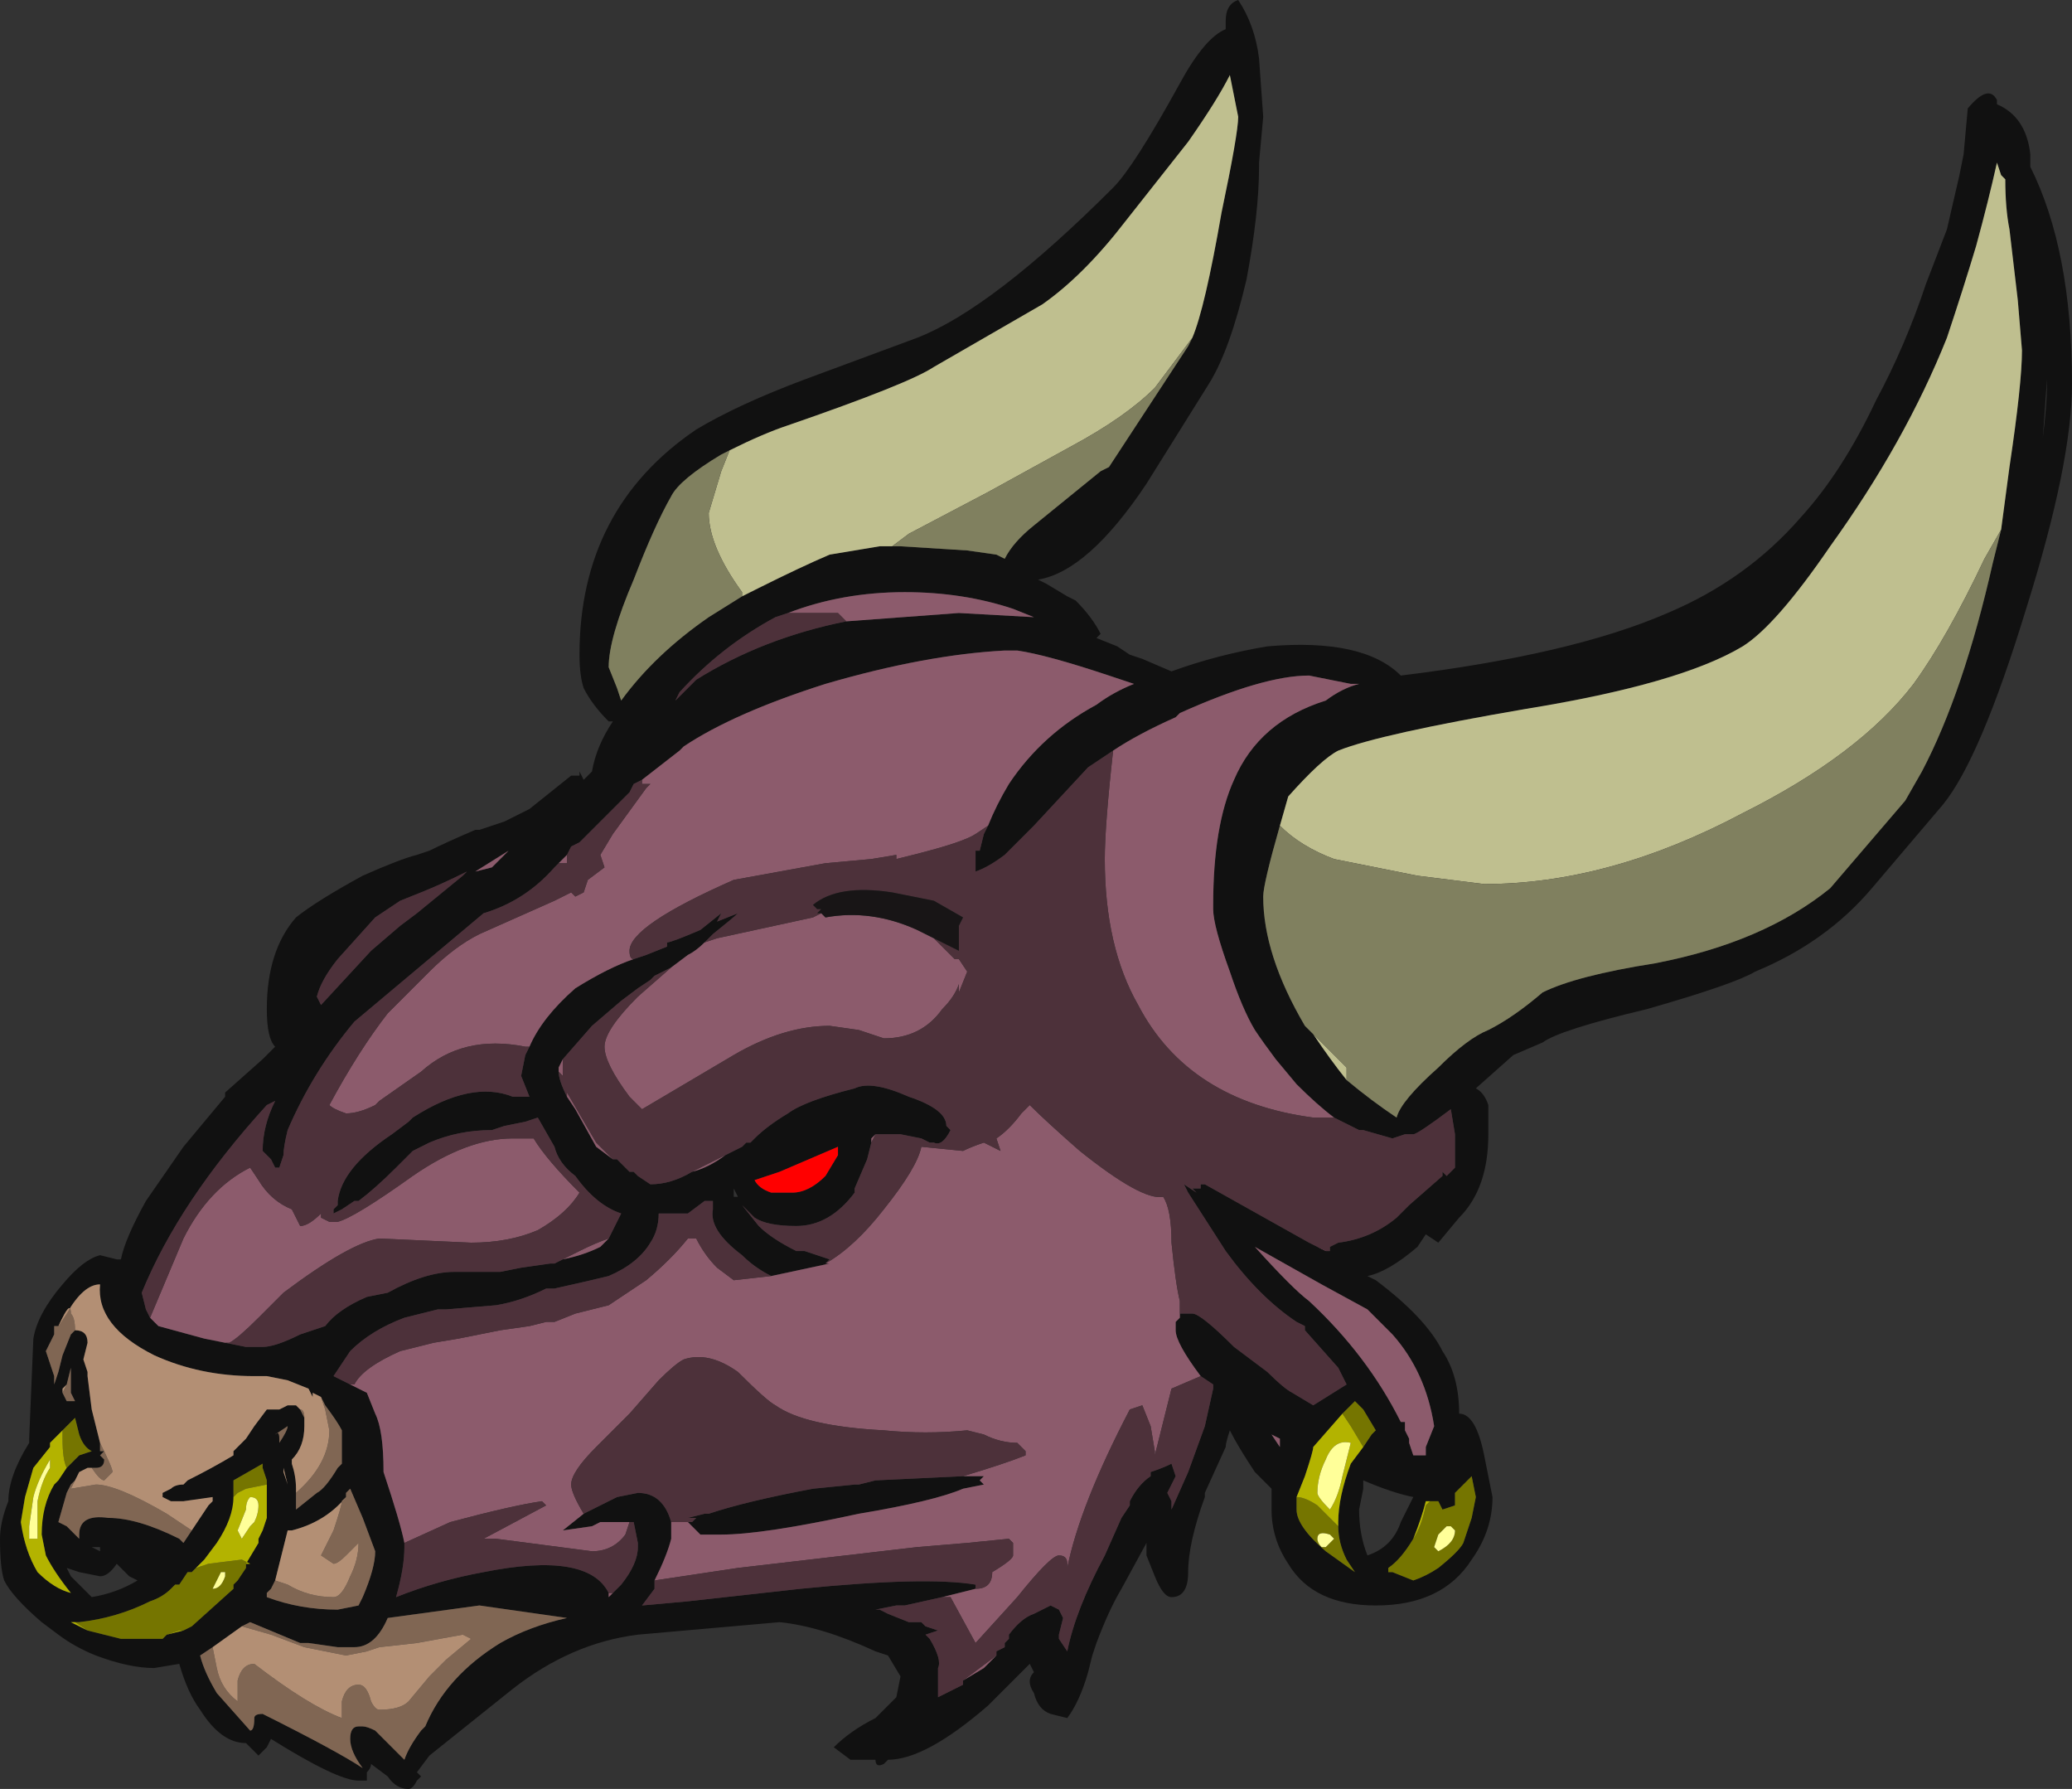 <?xml version="1.0" encoding="UTF-8" standalone="no"?>
<svg xmlns:ffdec="https://www.free-decompiler.com/flash" xmlns:xlink="http://www.w3.org/1999/xlink" ffdec:objectType="frame" height="150.15px" width="173.95px" xmlns="http://www.w3.org/2000/svg">
  <rect width="100%" height="100%" fill="#333333" stroke="none"/>
  <g transform="matrix(1.0, 0.0, 0.0, 1.0, 66.5, 135.45)">
    <use ffdec:characterId="533" height="21.45" transform="matrix(7.0, 0.0, 0.0, 7.0, -66.5, -135.45)" width="24.85" xlink:href="#shape0"/>
  </g>
  <defs>
    <g id="shape0" transform="matrix(1.0, 0.0, 0.0, 1.0, 9.5, 19.35)">
      <path d="M14.45 -18.15 L14.45 -18.1 Q14.8 -17.95 14.85 -17.5 L14.85 -17.35 Q15.35 -16.35 15.35 -14.75 15.35 -13.8 14.8 -12.05 14.25 -10.25 13.8 -9.7 L12.95 -8.7 Q12.4 -8.05 11.55 -7.7 11.3 -7.55 10.25 -7.25 9.2 -7.0 9.0 -6.85 L8.65 -6.7 8.2 -6.3 Q8.3 -6.25 8.35 -6.1 L8.35 -5.75 Q8.35 -5.1 8.0 -4.75 L7.75 -4.45 7.6 -4.55 7.5 -4.4 Q7.15 -4.1 6.9 -4.05 L7.0 -4.0 Q7.6 -3.55 7.8 -3.15 8.0 -2.85 8.0 -2.4 8.2 -2.4 8.3 -1.9 L8.4 -1.4 Q8.4 -1.0 8.15 -0.65 7.8 -0.1 7.0 -0.1 6.25 -0.1 5.95 -0.6 5.75 -0.9 5.75 -1.25 L5.75 -1.5 5.55 -1.7 Q5.35 -2.0 5.25 -2.2 5.2 -2.05 5.2 -2.0 L4.95 -1.45 4.95 -1.4 Q4.75 -0.85 4.75 -0.5 4.75 -0.2 4.55 -0.2 4.45 -0.2 4.35 -0.45 L4.25 -0.7 4.25 -0.85 3.95 -0.3 Q3.8 -0.05 3.65 0.35 L3.6 0.5 3.55 0.7 Q3.45 1.05 3.3 1.25 L3.1 1.2 Q2.95 1.15 2.9 0.95 2.8 0.8 2.9 0.7 L2.85 0.6 2.35 1.1 Q1.6 1.75 1.15 1.75 L1.1 1.8 Q1.0 1.85 1.0 1.75 L0.7 1.75 0.5 1.6 Q0.7 1.4 1.0 1.25 1.1 1.15 1.25 1.0 L1.3 0.75 1.15 0.5 1.0 0.45 Q0.35 0.15 -0.15 0.1 L-1.85 0.25 Q-2.65 0.35 -3.35 0.9 L-4.35 1.7 -4.5 1.9 -4.45 1.95 -4.5 2.0 Q-4.55 2.1 -4.6 2.1 -4.75 2.1 -4.85 1.95 L-5.05 1.8 Q-5.05 1.85 -5.1 1.9 L-5.1 2.0 -5.2 2.0 Q-5.45 2.0 -6.25 1.5 L-6.3 1.6 -6.4 1.7 -6.55 1.55 Q-6.85 1.55 -7.1 1.15 -7.25 0.95 -7.35 0.6 L-7.65 0.65 Q-7.95 0.65 -8.35 0.5 -8.6 0.4 -8.8 0.25 L-9.0 0.1 Q-9.35 -0.2 -9.45 -0.4 -9.5 -0.55 -9.5 -0.9 -9.5 -1.1 -9.4 -1.35 -9.4 -1.65 -9.15 -2.05 L-9.15 -2.1 -9.1 -3.3 Q-9.05 -3.6 -8.75 -3.95 -8.5 -4.25 -8.3 -4.3 L-8.1 -4.25 -8.05 -4.25 Q-8.0 -4.5 -7.75 -4.95 L-7.3 -5.6 -6.8 -6.2 -6.8 -6.25 -6.35 -6.65 -6.2 -6.8 Q-6.3 -6.9 -6.3 -7.25 -6.3 -7.95 -5.95 -8.35 -5.7 -8.55 -5.15 -8.85 -4.7 -9.05 -4.5 -9.1 L-4.35 -9.15 Q-4.15 -9.25 -3.8 -9.4 L-3.75 -9.4 -3.45 -9.5 -3.15 -9.65 -2.65 -10.05 -2.55 -10.05 -2.55 -10.1 -2.5 -10.0 -2.4 -10.1 Q-2.35 -10.4 -2.15 -10.7 L-2.2 -10.7 Q-2.4 -10.9 -2.5 -11.1 -2.55 -11.25 -2.55 -11.5 -2.55 -13.25 -1.15 -14.2 -0.65 -14.5 0.15 -14.8 L1.5 -15.3 Q2.4 -15.65 3.85 -17.1 4.1 -17.35 4.65 -18.35 4.95 -18.9 5.2 -19.0 L5.2 -19.1 Q5.2 -19.3 5.35 -19.35 5.55 -19.05 5.6 -18.65 L5.65 -17.95 5.6 -17.4 5.6 -17.35 Q5.6 -16.8 5.45 -16.0 5.25 -15.15 5.0 -14.75 L4.25 -13.55 Q3.55 -12.5 2.95 -12.4 L3.05 -12.35 3.3 -12.2 3.4 -12.15 Q3.6 -11.95 3.7 -11.75 L3.65 -11.7 3.9 -11.6 4.05 -11.5 4.2 -11.45 4.55 -11.3 Q5.1 -11.5 5.7 -11.6 6.85 -11.7 7.3 -11.25 9.35 -11.5 10.5 -12.0 11.45 -12.4 12.1 -13.15 12.6 -13.7 13.0 -14.55 13.35 -15.2 13.6 -15.95 L13.85 -16.6 14.0 -17.25 14.05 -17.5 14.1 -18.05 Q14.35 -18.35 14.45 -18.15 M14.5 -13.0 L14.6 -13.75 Q14.75 -14.75 14.75 -15.15 L14.7 -15.75 14.6 -16.6 Q14.55 -16.85 14.55 -17.2 L14.5 -17.25 14.45 -17.4 Q14.35 -16.95 14.2 -16.4 14.05 -15.9 13.85 -15.3 13.35 -14.05 12.45 -12.8 11.8 -11.85 11.4 -11.6 10.65 -11.15 8.8 -10.85 7.05 -10.55 6.55 -10.35 6.35 -10.25 5.95 -9.8 L5.85 -9.45 Q5.65 -8.75 5.65 -8.6 5.65 -7.9 6.15 -7.05 L6.25 -6.95 Q6.45 -6.65 6.65 -6.4 6.95 -6.15 7.25 -5.95 7.3 -6.15 7.75 -6.55 8.1 -6.9 8.35 -7.0 8.65 -7.15 9.0 -7.45 9.4 -7.65 10.35 -7.8 11.65 -8.05 12.45 -8.7 L13.35 -9.75 13.55 -10.1 Q14.05 -11.05 14.4 -12.6 L14.5 -13.0 M15.05 -14.8 L15.0 -14.1 Q15.05 -14.5 15.05 -14.75 L15.05 -14.8 M4.75 -15.2 L4.8 -15.3 Q4.95 -15.65 5.15 -16.8 5.35 -17.75 5.35 -17.95 L5.25 -18.45 Q5.1 -18.15 4.75 -17.65 L4.0 -16.7 Q3.5 -16.05 3.0 -15.7 L1.7 -14.95 Q1.4 -14.75 -0.05 -14.25 -0.35 -14.15 -0.75 -13.95 L-0.85 -13.9 Q-1.35 -13.6 -1.45 -13.4 -1.65 -13.05 -1.9 -12.4 -2.2 -11.7 -2.2 -11.35 L-2.1 -11.1 -2.05 -10.95 Q-1.65 -11.5 -1.0 -11.95 L-0.6 -12.2 -0.4 -12.3 Q0.1 -12.55 0.45 -12.7 L1.05 -12.8 1.3 -12.8 2.1 -12.75 2.45 -12.7 2.55 -12.65 Q2.65 -12.85 2.9 -13.05 L3.7 -13.7 3.8 -13.75 4.75 -15.2 M6.5 -5.95 Q6.3 -6.1 6.05 -6.35 L5.8 -6.65 Q5.65 -6.85 5.55 -7.0 5.4 -7.25 5.25 -7.7 5.05 -8.25 5.05 -8.45 L5.05 -8.5 Q5.05 -9.45 5.3 -10.0 5.6 -10.7 6.4 -10.95 6.6 -11.1 6.8 -11.15 L6.7 -11.15 6.2 -11.25 Q5.65 -11.25 4.65 -10.8 L4.6 -10.75 Q4.15 -10.55 3.85 -10.35 L3.55 -10.15 2.9 -9.45 2.55 -9.1 Q2.35 -8.95 2.2 -8.9 L2.2 -9.15 2.25 -9.15 2.3 -9.35 2.35 -9.45 Q2.45 -9.7 2.6 -9.95 3.0 -10.55 3.65 -10.9 3.85 -11.05 4.1 -11.15 L3.8 -11.25 Q3.05 -11.5 2.7 -11.55 L2.55 -11.55 Q1.6 -11.5 0.4 -11.15 -0.7 -10.8 -1.3 -10.4 L-1.35 -10.35 -1.8 -10.0 -1.9 -9.95 -1.95 -9.85 -2.55 -9.25 -2.65 -9.2 -2.7 -9.1 -2.8 -9.0 -2.85 -8.95 Q-3.2 -8.55 -3.7 -8.4 L-5.25 -7.1 Q-5.75 -6.5 -6.05 -5.8 -6.1 -5.6 -6.1 -5.5 L-6.15 -5.35 -6.2 -5.35 -6.25 -5.45 -6.35 -5.55 Q-6.35 -5.85 -6.2 -6.15 L-6.3 -6.1 Q-7.35 -4.95 -7.8 -3.85 L-7.75 -3.65 -7.7 -3.55 -7.6 -3.45 -7.05 -3.3 -6.8 -3.25 -6.55 -3.2 -6.35 -3.2 Q-6.2 -3.2 -5.9 -3.35 L-5.6 -3.45 Q-5.45 -3.65 -5.1 -3.8 L-4.85 -3.85 Q-4.4 -4.1 -4.05 -4.1 L-3.5 -4.1 -3.25 -4.15 -2.9 -4.2 -2.85 -4.2 -2.75 -4.25 Q-2.5 -4.3 -2.3 -4.4 L-2.2 -4.5 -2.05 -4.8 Q-2.35 -4.9 -2.6 -5.25 -2.8 -5.4 -2.85 -5.6 L-3.05 -5.95 -3.2 -5.9 -3.45 -5.85 -3.6 -5.8 Q-4.0 -5.8 -4.35 -5.65 L-4.55 -5.55 -4.75 -5.35 Q-5.0 -5.1 -5.2 -4.95 L-5.25 -4.95 -5.4 -4.85 -5.5 -4.8 -5.5 -4.85 -5.45 -4.9 -5.45 -4.95 Q-5.4 -5.35 -4.8 -5.75 L-4.6 -5.9 -4.55 -5.95 Q-3.85 -6.4 -3.35 -6.2 L-3.15 -6.2 -3.25 -6.45 -3.2 -6.7 -3.15 -6.8 Q-3.0 -7.15 -2.6 -7.5 -2.2 -7.75 -1.9 -7.85 L-1.75 -7.9 -1.5 -8.0 -1.5 -8.05 Q-1.45 -8.05 -1.1 -8.2 L-0.85 -8.4 -0.9 -8.3 -0.65 -8.4 Q-0.7 -8.35 -0.95 -8.15 L-1.05 -8.05 Q-1.15 -7.95 -1.25 -7.9 L-1.45 -7.75 -1.65 -7.65 -1.7 -7.6 -1.85 -7.5 -2.05 -7.35 -2.4 -7.05 -2.75 -6.65 -2.8 -6.55 -2.8 -6.5 Q-2.8 -6.4 -2.7 -6.2 L-2.6 -6.05 -2.35 -5.6 -2.15 -5.45 -2.1 -5.45 -1.95 -5.3 -1.9 -5.3 -1.85 -5.25 -1.7 -5.15 Q-1.45 -5.15 -1.2 -5.3 -1.0 -5.35 -0.8 -5.5 L-0.6 -5.6 -0.55 -5.65 -0.5 -5.65 -0.45 -5.7 Q-0.3 -5.85 -0.05 -6.0 0.15 -6.15 0.75 -6.3 0.95 -6.4 1.4 -6.2 1.85 -6.05 1.85 -5.85 L1.9 -5.8 Q1.8 -5.6 1.7 -5.65 L1.65 -5.65 1.55 -5.7 1.3 -5.75 1.0 -5.75 0.95 -5.7 0.95 -5.65 0.9 -5.45 0.75 -5.1 0.75 -5.05 Q0.45 -4.65 0.05 -4.65 -0.3 -4.65 -0.45 -4.75 L-0.6 -4.9 -0.4 -4.65 Q-0.25 -4.5 0.05 -4.35 L0.15 -4.35 0.45 -4.25 0.4 -4.2 0.45 -4.2 -0.25 -4.05 Q-0.45 -4.15 -0.6 -4.3 -1.0 -4.6 -0.95 -4.85 L-0.95 -4.95 -1.05 -4.95 -1.25 -4.8 -1.6 -4.8 Q-1.6 -4.6 -1.7 -4.45 -1.85 -4.2 -2.2 -4.05 -2.4 -4.0 -2.85 -3.9 L-2.95 -3.9 Q-3.25 -3.75 -3.55 -3.7 L-4.15 -3.65 -4.25 -3.65 -4.65 -3.55 Q-5.05 -3.4 -5.3 -3.15 L-5.5 -2.85 -5.3 -2.75 -5.1 -2.65 -5.0 -2.4 Q-4.9 -2.2 -4.9 -1.7 -4.7 -1.1 -4.65 -0.85 L-4.65 -0.8 Q-4.65 -0.55 -4.75 -0.2 -4.25 -0.4 -3.7 -0.5 -2.45 -0.75 -2.2 -0.25 L-2.2 -0.2 -2.15 -0.25 -2.05 -0.35 Q-1.85 -0.6 -1.85 -0.8 L-1.85 -0.85 -1.9 -1.1 -1.95 -1.1 -2.3 -1.1 -2.4 -1.05 -2.75 -1.0 -2.5 -1.2 -2.1 -1.4 -1.85 -1.45 Q-1.55 -1.45 -1.45 -1.1 L-1.45 -0.9 Q-1.5 -0.7 -1.65 -0.4 L-1.65 -0.3 -1.8 -0.1 -1.25 -0.15 0.1 -0.3 Q1.6 -0.45 2.2 -0.35 L2.2 -0.3 1.8 -0.2 1.35 -0.1 1.25 -0.1 1.0 -0.05 1.05 -0.05 1.15 0.0 1.4 0.1 1.55 0.1 1.6 0.15 1.75 0.2 1.6 0.25 1.65 0.3 Q1.8 0.55 1.75 0.65 L1.75 1.0 2.05 0.85 2.05 0.8 2.3 0.65 2.45 0.5 2.45 0.45 2.55 0.4 2.55 0.35 2.6 0.3 2.6 0.25 Q2.75 0.05 2.9 0.0 L3.1 -0.1 3.2 -0.05 3.25 0.05 3.2 0.25 3.2 0.3 3.3 0.45 Q3.4 -0.05 3.75 -0.7 L3.95 -1.15 4.05 -1.3 4.05 -1.35 Q4.15 -1.55 4.3 -1.65 L4.3 -1.7 Q4.45 -1.75 4.55 -1.8 L4.6 -1.65 4.5 -1.45 4.55 -1.35 4.55 -1.25 4.75 -1.7 4.95 -2.25 5.05 -2.7 5.05 -2.75 4.9 -2.85 Q4.6 -3.25 4.6 -3.4 L4.6 -3.5 4.65 -3.55 4.65 -3.6 4.8 -3.6 Q4.9 -3.6 5.3 -3.2 L5.7 -2.9 Q5.9 -2.7 6.0 -2.65 L6.25 -2.5 6.65 -2.75 6.55 -2.95 6.15 -3.4 6.15 -3.45 6.05 -3.5 Q5.6 -3.8 5.2 -4.35 L4.75 -5.05 4.7 -5.15 4.85 -5.05 4.8 -5.1 4.9 -5.1 4.9 -5.15 4.95 -5.15 6.2 -4.45 6.3 -4.4 6.45 -4.35 6.45 -4.4 6.55 -4.45 Q6.95 -4.5 7.25 -4.75 L7.4 -4.9 7.8 -5.25 7.8 -5.3 7.85 -5.25 7.95 -5.35 7.95 -5.75 7.9 -6.05 Q7.5 -5.75 7.45 -5.75 L7.35 -5.75 7.2 -5.7 6.85 -5.8 6.8 -5.8 6.5 -5.95 M0.65 -11.9 L2.0 -12.0 2.9 -11.95 2.65 -12.05 Q2.05 -12.25 1.35 -12.25 0.6 -12.25 -0.05 -12.0 L-0.2 -11.95 Q-0.85 -11.6 -1.35 -11.05 L-1.4 -10.95 -1.15 -11.2 Q-0.35 -11.7 0.65 -11.9 M0.55 -5.6 L-0.15 -5.3 -0.45 -5.2 Q-0.4 -5.1 -0.25 -5.05 L0.0 -5.05 Q0.2 -5.05 0.4 -5.25 L0.55 -5.5 0.55 -5.6 M2.05 -1.65 L2.3 -1.65 2.25 -1.6 2.3 -1.55 2.05 -1.5 Q1.7 -1.35 0.8 -1.2 -0.35 -0.95 -0.85 -0.95 L-1.1 -0.95 -1.25 -1.1 -1.2 -1.1 -1.15 -1.15 -1.25 -1.15 -1.05 -1.2 -1.0 -1.2 Q-0.55 -1.35 0.25 -1.5 L0.75 -1.55 0.8 -1.55 1.0 -1.6 2.05 -1.65 M6.35 -3.95 L5.55 -4.4 Q6.0 -3.9 6.2 -3.75 6.9 -3.1 7.3 -2.3 L7.35 -2.3 7.35 -2.2 7.4 -2.1 7.4 -2.05 7.45 -1.9 7.6 -1.9 7.6 -2.0 7.7 -2.25 Q7.6 -2.9 7.2 -3.35 L6.9 -3.65 6.35 -3.95 M5.85 -2.1 L5.75 -2.15 5.85 -2.0 5.85 -2.1 M6.8 -2.5 L6.75 -2.55 6.6 -2.4 6.25 -2.0 Q6.25 -1.95 6.15 -1.65 L6.05 -1.4 6.05 -1.25 Q6.05 -1.05 6.4 -0.75 L6.75 -0.5 6.65 -0.65 Q6.55 -0.85 6.55 -1.05 L6.55 -1.1 Q6.55 -1.4 6.7 -1.8 L6.85 -2.0 6.95 -2.15 7.0 -2.2 6.85 -2.45 6.8 -2.5 M6.85 -1.5 L6.8 -1.25 Q6.8 -0.95 6.9 -0.7 7.2 -0.8 7.3 -1.1 L7.45 -1.4 Q7.2 -1.45 6.85 -1.6 L6.85 -1.5 M7.15 -0.55 L7.15 -0.5 7.2 -0.5 7.45 -0.4 Q7.6 -0.45 7.75 -0.55 8.0 -0.75 8.05 -0.85 L8.15 -1.15 8.2 -1.4 8.15 -1.65 7.95 -1.45 7.95 -1.3 7.8 -1.25 7.75 -1.35 7.65 -1.35 7.6 -1.35 Q7.55 -1.15 7.45 -0.9 7.3 -0.65 7.15 -0.55 M-3.4 -9.15 L-3.8 -8.9 -3.6 -8.95 -3.4 -9.15 M-5.0 -8.35 L-5.45 -7.85 Q-5.65 -7.6 -5.7 -7.4 L-5.65 -7.3 -5.05 -7.95 -4.7 -8.25 -4.5 -8.4 -3.95 -8.85 -3.9 -8.9 Q-4.2 -8.75 -4.45 -8.65 L-4.7 -8.55 -5.0 -8.35 M-8.8 -3.45 L-8.85 -3.45 -8.85 -3.35 -8.95 -3.15 -8.85 -2.85 -8.85 -2.75 -8.8 -2.9 -8.75 -3.1 -8.65 -3.35 -8.6 -3.4 Q-8.45 -3.4 -8.45 -3.25 L-8.5 -3.05 -8.45 -2.9 -8.45 -2.85 -8.4 -2.45 -8.3 -2.05 -8.3 -1.95 -8.25 -1.95 -8.3 -1.9 -8.25 -1.85 Q-8.25 -1.75 -8.35 -1.75 L-8.4 -1.75 -8.45 -1.75 -8.55 -1.7 -8.6 -1.6 -8.65 -1.55 -8.7 -1.45 -8.8 -1.1 -8.7 -1.05 -8.55 -0.9 -8.55 -0.95 Q-8.55 -1.2 -8.2 -1.15 -7.85 -1.15 -7.35 -0.9 L-7.3 -0.85 -7.2 -1.0 -7.0 -1.3 -6.95 -1.35 -6.95 -1.4 -7.3 -1.35 -7.45 -1.35 -7.55 -1.4 -7.55 -1.45 -7.45 -1.5 Q-7.4 -1.55 -7.3 -1.55 L-7.25 -1.6 Q-6.95 -1.75 -6.7 -1.9 L-6.7 -1.95 -6.55 -2.1 -6.45 -2.25 -6.3 -2.45 -6.15 -2.45 -6.05 -2.5 -5.95 -2.5 -5.9 -2.45 -5.85 -2.35 -5.85 -2.3 -5.85 -2.25 Q-5.85 -2.0 -6.0 -1.85 L-6.0 -1.8 Q-5.95 -1.65 -5.95 -1.5 L-5.95 -1.45 -5.95 -1.25 -5.7 -1.45 Q-5.6 -1.5 -5.45 -1.75 L-5.4 -1.8 -5.4 -2.2 Q-5.45 -2.3 -5.6 -2.5 L-5.65 -2.6 -5.75 -2.65 -5.75 -2.6 -5.8 -2.7 -6.05 -2.8 -6.3 -2.85 -6.45 -2.85 Q-7.1 -2.85 -7.65 -3.1 -8.35 -3.45 -8.3 -3.95 -8.5 -3.95 -8.7 -3.6 L-8.8 -3.45 M-8.7 -2.75 L-8.75 -2.7 -8.75 -2.65 -8.7 -2.55 -8.6 -2.55 -8.65 -2.65 -8.65 -2.95 -8.7 -2.75 M-8.7 -1.75 L-8.55 -1.9 -8.4 -1.95 Q-8.5 -2.0 -8.55 -2.15 L-8.6 -2.35 -8.75 -2.2 -8.9 -2.05 -8.9 -2.0 -9.1 -1.75 -9.2 -1.4 -9.25 -1.1 Q-9.2 -0.75 -9.05 -0.5 -8.85 -0.3 -8.65 -0.25 -8.85 -0.5 -8.95 -0.7 L-9.0 -0.95 Q-9.0 -1.3 -8.85 -1.55 L-8.8 -1.6 -8.7 -1.75 M-6.05 -2.25 L-6.2 -2.15 Q-6.15 -2.2 -6.15 -2.1 L-6.15 -2.05 Q-6.05 -2.2 -6.05 -2.25 M-6.3 -1.6 L-6.35 -1.75 -6.35 -1.8 -6.7 -1.6 -6.7 -1.4 Q-6.7 -1.15 -6.9 -0.85 L-7.05 -0.65 -7.2 -0.5 -7.25 -0.5 -7.35 -0.35 -7.4 -0.35 -7.45 -0.3 Q-7.55 -0.2 -7.7 -0.15 -8.1 0.05 -8.55 0.1 L-8.65 0.1 -8.45 0.2 -8.05 0.3 -7.55 0.3 -7.5 0.25 -7.3 0.2 -7.2 0.15 -6.7 -0.3 -6.7 -0.35 -6.65 -0.4 -6.55 -0.55 -6.55 -0.6 -6.4 -0.85 -6.4 -0.9 -6.35 -1.0 -6.3 -1.15 Q-6.3 -1.35 -6.3 -1.55 L-6.3 -1.6 M-8.3 -0.75 L-8.3 -0.8 -8.4 -0.8 -8.3 -0.75 M-8.1 -0.6 Q-8.2 -0.45 -8.3 -0.45 L-8.55 -0.5 -8.7 -0.55 -8.65 -0.45 -8.4 -0.2 Q-8.1 -0.25 -7.85 -0.4 L-7.95 -0.45 -8.1 -0.6 M-6.05 -1.55 L-6.1 -1.75 -6.1 -1.7 -6.05 -1.55 M-5.35 -1.4 Q-5.6 -1.1 -6.0 -1.0 L-6.05 -1.0 -6.2 -0.4 -6.25 -0.3 -6.3 -0.25 -6.3 -0.2 Q-5.9 -0.05 -5.45 -0.05 L-5.2 -0.1 -5.15 -0.2 Q-5.0 -0.55 -5.0 -0.75 L-5.15 -1.15 -5.3 -1.5 -5.35 -1.45 -5.35 -1.4 M-6.95 -1.55 L-6.95 -1.55 M-0.7 -5.0 L-0.65 -5.0 -0.7 -5.1 -0.7 -5.0 M-6.95 0.4 L-7.1 0.5 Q-7.05 0.7 -6.9 0.95 L-6.5 1.4 Q-6.45 1.4 -6.45 1.25 -6.45 1.2 -6.35 1.2 -5.45 1.65 -5.15 1.85 -5.3 1.65 -5.3 1.5 -5.3 1.35 -5.2 1.35 L-5.15 1.35 Q-5.1 1.35 -5.0 1.4 -4.85 1.55 -4.65 1.75 -4.6 1.6 -4.45 1.4 L-4.4 1.35 Q-4.15 0.75 -3.5 0.35 -3.15 0.15 -2.7 0.05 L-3.75 -0.1 -4.85 0.05 Q-5.0 0.4 -5.25 0.4 L-5.45 0.4 -5.8 0.35 -5.9 0.35 -6.5 0.1 -6.6 0.15 -6.95 0.4" fill="#111111" fill-rule="evenodd" stroke="none"/>
      <path d="M5.85 -9.45 L5.95 -9.8 Q6.35 -10.25 6.55 -10.35 7.05 -10.55 8.8 -10.85 10.65 -11.15 11.4 -11.6 11.8 -11.85 12.45 -12.8 13.35 -14.05 13.85 -15.3 14.05 -15.9 14.2 -16.4 14.35 -16.95 14.45 -17.4 L14.5 -17.25 14.55 -17.2 Q14.55 -16.85 14.6 -16.6 L14.7 -15.75 14.75 -15.15 Q14.75 -14.75 14.6 -13.75 L14.5 -13.0 14.3 -12.65 Q13.85 -11.7 13.45 -11.15 12.8 -10.3 11.4 -9.6 9.8 -8.75 8.3 -8.75 L7.5 -8.85 6.5 -9.05 Q6.1 -9.2 5.85 -9.45 M6.65 -6.4 Q6.45 -6.65 6.25 -6.95 L6.65 -6.55 6.65 -6.4 M-0.75 -13.95 Q-0.35 -14.15 -0.05 -14.25 1.4 -14.75 1.7 -14.95 L3.0 -15.7 Q3.5 -16.05 4.0 -16.7 L4.75 -17.65 Q5.1 -18.15 5.25 -18.45 L5.35 -17.95 Q5.35 -17.75 5.15 -16.8 4.95 -15.65 4.8 -15.3 L4.75 -15.2 4.8 -15.3 4.35 -14.7 Q4.0 -14.35 3.35 -14.0 L2.35 -13.45 1.4 -12.95 1.2 -12.8 1.3 -12.8 1.05 -12.8 0.45 -12.7 Q0.1 -12.55 -0.4 -12.3 L-0.6 -12.2 -0.6 -12.25 Q-1.0 -12.8 -1.0 -13.2 L-0.85 -13.7 -0.75 -13.95" fill="#bfbf8f" fill-rule="evenodd" stroke="none"/>
      <path d="M5.85 -9.45 Q6.1 -9.2 6.5 -9.05 L7.5 -8.85 8.3 -8.75 Q9.8 -8.75 11.4 -9.6 12.8 -10.3 13.45 -11.15 13.85 -11.7 14.3 -12.65 L14.5 -13.0 14.4 -12.6 Q14.05 -11.05 13.55 -10.1 L13.35 -9.75 12.45 -8.7 Q11.65 -8.05 10.35 -7.8 9.4 -7.65 9.0 -7.45 8.65 -7.15 8.35 -7.0 8.1 -6.9 7.75 -6.55 7.3 -6.15 7.25 -5.95 6.95 -6.15 6.65 -6.4 L6.65 -6.55 6.25 -6.95 6.15 -7.05 Q5.65 -7.9 5.65 -8.6 5.65 -8.75 5.85 -9.45 M-0.75 -13.95 L-0.85 -13.7 -1.0 -13.2 Q-1.0 -12.8 -0.6 -12.25 L-0.6 -12.2 -1.0 -11.95 Q-1.65 -11.5 -2.05 -10.95 L-2.1 -11.1 -2.2 -11.35 Q-2.2 -11.7 -1.9 -12.4 -1.65 -13.05 -1.45 -13.4 -1.35 -13.6 -0.85 -13.9 L-0.75 -13.95 M1.3 -12.8 L1.2 -12.8 1.4 -12.95 2.35 -13.45 3.35 -14.0 Q4.0 -14.35 4.35 -14.7 L4.8 -15.3 4.75 -15.2 3.8 -13.75 3.7 -13.7 2.9 -13.05 Q2.65 -12.85 2.55 -12.65 L2.45 -12.7 2.1 -12.75 1.3 -12.8" fill="#80805f" fill-rule="evenodd" stroke="none"/>
      <path d="M3.85 -10.35 Q4.15 -10.55 4.6 -10.75 L4.65 -10.8 Q5.65 -11.25 6.2 -11.25 L6.7 -11.15 6.8 -11.15 Q6.6 -11.1 6.4 -10.95 5.6 -10.7 5.3 -10.0 5.05 -9.45 5.05 -8.5 L5.05 -8.45 Q5.05 -8.25 5.25 -7.7 5.4 -7.25 5.55 -7.0 5.65 -6.85 5.8 -6.65 L6.05 -6.35 Q6.3 -6.1 6.5 -5.95 L6.25 -5.95 Q4.75 -6.15 4.15 -7.3 3.75 -8.0 3.75 -9.05 3.75 -9.45 3.85 -10.35 M6.45 -4.35 L6.3 -4.4 6.4 -4.35 6.45 -4.35 M4.65 -3.6 L4.65 -3.55 4.6 -3.5 4.6 -3.4 Q4.6 -3.25 4.9 -2.85 L4.55 -2.7 4.35 -1.9 4.35 -1.95 4.3 -2.25 4.2 -2.5 4.05 -2.45 Q3.45 -1.3 3.3 -0.55 L3.3 -0.6 Q3.3 -0.7 3.2 -0.7 3.1 -0.7 2.7 -0.2 L2.2 0.35 1.9 -0.2 1.8 -0.2 2.2 -0.3 Q2.4 -0.3 2.4 -0.5 2.65 -0.65 2.65 -0.7 L2.65 -0.85 2.6 -0.9 2.1 -0.85 1.5 -0.8 -0.65 -0.55 -1.65 -0.4 Q-1.5 -0.7 -1.45 -0.9 -1.45 -1.0 -1.45 -1.1 L-1.25 -1.1 -1.1 -0.95 -0.85 -0.95 Q-0.35 -0.95 0.8 -1.2 1.7 -1.35 2.05 -1.5 L2.3 -1.55 2.25 -1.6 2.3 -1.65 2.05 -1.65 Q2.55 -1.8 2.8 -1.9 L2.8 -1.95 2.7 -2.05 Q2.5 -2.05 2.3 -2.15 L2.1 -2.2 Q1.6 -2.15 1.1 -2.2 0.15 -2.25 -0.2 -2.5 -0.3 -2.55 -0.65 -2.9 -1.0 -3.15 -1.3 -3.05 -1.4 -3.0 -1.6 -2.8 L-1.95 -2.4 -2.35 -2.0 Q-2.65 -1.7 -2.65 -1.55 -2.65 -1.45 -2.5 -1.2 L-2.75 -1.0 -2.4 -1.05 -2.3 -1.1 -1.95 -1.1 -2.0 -0.95 Q-2.15 -0.75 -2.4 -0.75 L-3.55 -0.9 -3.7 -0.9 -2.95 -1.3 -3.0 -1.35 Q-3.35 -1.3 -4.1 -1.1 L-4.65 -0.85 Q-4.7 -1.1 -4.9 -1.7 -4.9 -2.2 -5.0 -2.4 L-5.1 -2.65 -5.3 -2.75 -5.25 -2.75 Q-5.15 -2.95 -4.7 -3.15 L-4.3 -3.25 -4.0 -3.3 -3.5 -3.4 -3.15 -3.45 -2.95 -3.5 -2.85 -3.5 -2.6 -3.6 -2.2 -3.7 -1.75 -4.0 Q-1.45 -4.25 -1.25 -4.5 L-1.15 -4.5 Q-1.05 -4.3 -0.9 -4.15 L-0.7 -4.0 -0.25 -4.05 0.45 -4.2 0.4 -4.2 Q0.75 -4.4 1.1 -4.85 1.5 -5.35 1.55 -5.6 L2.05 -5.55 Q2.15 -5.6 2.3 -5.65 L2.5 -5.55 2.45 -5.7 Q2.6 -5.8 2.75 -6.0 L2.85 -6.1 Q3.05 -5.9 3.45 -5.55 4.2 -4.95 4.45 -5.0 4.55 -4.85 4.55 -4.45 4.6 -3.95 4.65 -3.75 L4.65 -3.6 M2.45 0.5 L2.3 0.65 2.05 0.8 2.45 0.5 M1.05 -0.05 L1.0 -0.05 1.05 -0.05 M-2.15 -0.25 L-2.2 -0.2 -2.2 -0.25 -2.15 -0.25 M0.95 -5.65 L0.95 -5.7 1.0 -5.75 0.95 -5.65 M-0.6 -5.6 L-0.8 -5.5 Q-1.0 -5.35 -1.2 -5.3 L-0.6 -5.6 M-2.15 -5.45 L-2.35 -5.6 -2.6 -6.05 -2.7 -6.2 -2.7 -6.25 -2.35 -5.65 -2.15 -5.45 M-2.8 -6.5 L-2.8 -6.55 -2.75 -6.65 -2.75 -6.45 -2.8 -6.5 M-1.45 -7.75 L-1.25 -7.9 Q-1.15 -7.95 -1.05 -8.05 L-0.9 -8.1 0.25 -8.35 0.35 -8.4 0.4 -8.35 Q0.95 -8.45 1.5 -8.2 L1.8 -8.05 1.7 -8.1 1.95 -7.85 2.0 -7.85 2.1 -7.7 2.0 -7.45 2.0 -7.55 Q1.95 -7.4 1.8 -7.25 1.55 -6.9 1.1 -6.9 L0.8 -7.0 0.45 -7.05 Q-0.1 -7.05 -0.7 -6.7 L-1.8 -6.05 -1.95 -6.2 Q-2.25 -6.6 -2.25 -6.8 -2.25 -7.0 -1.85 -7.4 L-1.45 -7.75 M-1.9 -7.85 Q-2.2 -7.75 -2.6 -7.5 -3.0 -7.15 -3.15 -6.8 L-3.2 -6.8 Q-3.95 -6.95 -4.45 -6.5 L-4.95 -6.15 -5.0 -6.1 Q-5.2 -6.0 -5.35 -6.0 -5.5 -6.05 -5.55 -6.1 -5.2 -6.75 -4.85 -7.2 L-4.35 -7.7 Q-4.05 -8.0 -3.75 -8.15 L-2.85 -8.55 Q-2.75 -8.6 -2.65 -8.65 L-2.6 -8.6 -2.5 -8.65 -2.45 -8.8 -2.25 -8.95 -2.3 -9.1 -2.15 -9.35 -1.75 -9.9 -1.7 -9.95 -1.8 -9.95 -1.8 -10.0 -1.35 -10.35 -1.3 -10.4 Q-0.7 -10.8 0.4 -11.15 1.6 -11.5 2.55 -11.55 L2.7 -11.55 Q3.05 -11.5 3.8 -11.25 L4.1 -11.15 Q3.85 -11.05 3.65 -10.9 3.0 -10.55 2.6 -9.95 2.45 -9.7 2.35 -9.45 L2.2 -9.35 Q2.05 -9.25 1.45 -9.1 L1.25 -9.05 1.25 -9.1 0.95 -9.05 0.4 -9.0 -0.7 -8.8 Q-1.95 -8.25 -1.95 -7.95 -1.95 -7.85 -1.9 -7.85 M-2.2 -4.5 L-2.3 -4.4 Q-2.5 -4.3 -2.75 -4.25 L-2.55 -4.35 Q-2.35 -4.45 -2.2 -4.5 M-6.8 -3.25 L-7.05 -3.3 -7.6 -3.45 -7.7 -3.55 -7.3 -4.5 Q-7.0 -5.1 -6.5 -5.35 L-6.4 -5.2 Q-6.25 -4.95 -6.0 -4.85 L-5.9 -4.65 Q-5.8 -4.65 -5.65 -4.8 L-5.65 -4.75 -5.55 -4.7 -5.45 -4.7 Q-5.25 -4.75 -4.55 -5.25 -3.9 -5.7 -3.35 -5.7 L-3.1 -5.7 Q-2.95 -5.45 -2.55 -5.05 -2.7 -4.8 -3.05 -4.6 -3.4 -4.45 -3.85 -4.45 L-4.95 -4.5 Q-5.3 -4.45 -6.1 -3.85 L-6.4 -3.55 Q-6.65 -3.3 -6.75 -3.25 L-6.8 -3.25 M-2.8 -9.0 L-2.7 -9.1 -2.7 -9.0 -2.8 -9.0 M0.65 -11.9 L0.55 -12.0 -0.05 -12.0 Q0.6 -12.25 1.35 -12.25 2.05 -12.25 2.65 -12.05 L2.9 -11.95 2.0 -12.0 0.65 -11.9 M5.85 -2.1 L5.85 -2.0 5.75 -2.15 5.85 -2.1 M6.35 -3.95 L6.9 -3.65 7.2 -3.35 Q7.6 -2.9 7.7 -2.25 L7.6 -2.0 7.6 -1.9 7.45 -1.9 7.4 -2.05 7.4 -2.1 7.35 -2.2 7.35 -2.3 7.3 -2.3 Q6.9 -3.1 6.2 -3.75 6.0 -3.9 5.55 -4.4 L6.35 -3.95 M-3.4 -9.15 L-3.6 -8.95 -3.8 -8.9 -3.4 -9.15" fill="#8c5b6c" fill-rule="evenodd" stroke="none"/>
      <path d="M3.85 -10.35 Q3.75 -9.45 3.75 -9.05 3.75 -8.0 4.15 -7.3 4.75 -6.15 6.25 -5.95 L6.5 -5.95 6.8 -5.8 6.85 -5.8 7.2 -5.7 7.35 -5.75 7.45 -5.75 Q7.5 -5.75 7.9 -6.05 L7.95 -5.75 7.95 -5.35 7.85 -5.25 7.8 -5.3 7.8 -5.25 7.4 -4.9 7.25 -4.75 Q6.95 -4.5 6.55 -4.45 L6.45 -4.4 6.45 -4.35 6.4 -4.35 6.3 -4.4 6.2 -4.45 4.95 -5.15 4.9 -5.15 4.9 -5.1 4.8 -5.1 4.85 -5.05 4.7 -5.15 4.75 -5.05 5.2 -4.35 Q5.6 -3.8 6.05 -3.5 L6.15 -3.45 6.15 -3.4 6.55 -2.95 6.65 -2.75 6.25 -2.5 6.0 -2.65 Q5.9 -2.7 5.7 -2.9 L5.3 -3.2 Q4.9 -3.6 4.8 -3.6 L4.65 -3.6 4.65 -3.75 Q4.6 -3.95 4.55 -4.45 4.55 -4.85 4.45 -5.0 4.2 -4.95 3.45 -5.55 3.05 -5.9 2.85 -6.1 L2.75 -6.0 Q2.6 -5.8 2.45 -5.7 L2.5 -5.55 2.3 -5.65 Q2.15 -5.6 2.05 -5.55 L1.55 -5.6 Q1.5 -5.35 1.1 -4.85 0.75 -4.4 0.4 -4.2 L0.45 -4.25 0.15 -4.35 0.05 -4.35 Q-0.25 -4.5 -0.4 -4.65 L-0.6 -4.9 -0.45 -4.75 Q-0.3 -4.65 0.05 -4.65 0.45 -4.65 0.75 -5.05 L0.75 -5.1 0.9 -5.45 0.95 -5.65 1.0 -5.75 1.3 -5.75 1.55 -5.7 1.65 -5.65 1.7 -5.65 Q1.8 -5.6 1.9 -5.8 L1.85 -5.85 Q1.85 -6.05 1.4 -6.2 0.95 -6.4 0.75 -6.3 0.15 -6.15 -0.05 -6.0 -0.3 -5.85 -0.45 -5.7 L-0.5 -5.65 -0.55 -5.65 -0.6 -5.6 -1.2 -5.3 Q-1.45 -5.15 -1.7 -5.15 L-1.85 -5.25 -1.9 -5.3 -1.95 -5.3 -2.1 -5.45 -2.15 -5.45 -2.35 -5.65 -2.7 -6.25 -2.7 -6.2 Q-2.8 -6.4 -2.8 -6.5 L-2.75 -6.45 -2.75 -6.65 -2.4 -7.05 -2.05 -7.35 -1.85 -7.5 -1.7 -7.6 -1.65 -7.65 -1.45 -7.75 -1.85 -7.4 Q-2.25 -7.0 -2.25 -6.8 -2.25 -6.6 -1.95 -6.2 L-1.8 -6.05 -0.7 -6.7 Q-0.1 -7.05 0.45 -7.05 L0.8 -7.0 1.1 -6.9 Q1.55 -6.9 1.8 -7.25 1.95 -7.4 2.0 -7.55 L2.0 -7.45 2.1 -7.7 2.0 -7.85 1.95 -7.85 1.7 -8.1 1.8 -8.05 2.0 -7.95 2.0 -8.25 2.05 -8.35 1.7 -8.55 1.2 -8.65 Q0.55 -8.75 0.25 -8.5 L0.3 -8.45 0.35 -8.45 0.3 -8.4 0.35 -8.4 0.25 -8.35 -0.9 -8.1 -1.05 -8.05 -0.95 -8.15 Q-0.7 -8.35 -0.65 -8.4 L-0.9 -8.3 -0.85 -8.4 -1.1 -8.2 Q-1.45 -8.05 -1.5 -8.05 L-1.5 -8.0 -1.75 -7.9 -1.9 -7.85 Q-1.95 -7.85 -1.95 -7.95 -1.95 -8.25 -0.7 -8.8 L0.4 -9.0 0.95 -9.05 1.25 -9.1 1.25 -9.05 1.45 -9.1 Q2.05 -9.25 2.2 -9.35 L2.35 -9.45 2.3 -9.35 2.25 -9.15 2.2 -9.15 2.2 -8.9 Q2.35 -8.95 2.55 -9.1 L2.9 -9.45 3.55 -10.15 3.85 -10.35 M4.9 -2.85 L5.05 -2.75 5.05 -2.7 4.95 -2.25 4.75 -1.7 4.55 -1.25 4.55 -1.35 4.5 -1.45 4.6 -1.65 4.55 -1.8 Q4.45 -1.75 4.3 -1.7 L4.3 -1.65 Q4.15 -1.55 4.05 -1.35 L4.05 -1.3 3.95 -1.15 3.75 -0.7 Q3.4 -0.05 3.3 0.45 L3.2 0.3 3.2 0.25 3.25 0.05 3.2 -0.05 3.1 -0.1 2.9 0.0 Q2.75 0.05 2.6 0.25 L2.6 0.3 2.55 0.35 2.55 0.4 2.45 0.45 2.45 0.5 2.05 0.8 2.05 0.85 1.75 1.0 1.75 0.65 Q1.8 0.55 1.65 0.3 L1.6 0.25 1.75 0.2 1.6 0.15 1.55 0.1 1.4 0.1 1.15 0.0 1.05 -0.05 1.0 -0.05 1.25 -0.1 1.35 -0.1 1.8 -0.2 1.9 -0.2 2.2 0.35 2.7 -0.2 Q3.1 -0.7 3.2 -0.7 3.3 -0.7 3.3 -0.6 L3.3 -0.55 Q3.45 -1.3 4.05 -2.45 L4.2 -2.5 4.3 -2.25 4.35 -1.95 4.35 -1.9 4.55 -2.7 4.9 -2.85 M2.2 -0.3 L2.2 -0.35 Q1.6 -0.45 0.1 -0.3 L-1.25 -0.15 -1.8 -0.1 -1.65 -0.3 -1.65 -0.4 -0.65 -0.55 1.5 -0.8 2.1 -0.85 2.6 -0.9 2.65 -0.85 2.65 -0.7 Q2.65 -0.65 2.4 -0.5 2.4 -0.3 2.2 -0.3 M-1.45 -0.9 L-1.45 -1.1 Q-1.55 -1.45 -1.85 -1.45 L-2.1 -1.4 -2.5 -1.2 Q-2.65 -1.45 -2.65 -1.55 -2.65 -1.7 -2.35 -2.0 L-1.95 -2.4 -1.6 -2.8 Q-1.4 -3.0 -1.3 -3.05 -1.0 -3.15 -0.65 -2.9 -0.3 -2.55 -0.2 -2.5 0.15 -2.25 1.1 -2.2 1.6 -2.15 2.1 -2.2 L2.3 -2.15 Q2.5 -2.05 2.7 -2.05 L2.8 -1.95 2.8 -1.9 Q2.55 -1.8 2.05 -1.65 L1.0 -1.6 0.8 -1.55 0.75 -1.55 0.25 -1.5 Q-0.55 -1.35 -1.0 -1.2 L-1.05 -1.2 -1.25 -1.15 -1.15 -1.15 -1.2 -1.1 -1.25 -1.1 -1.45 -1.1 Q-1.45 -1.0 -1.45 -0.9 M-1.95 -1.1 L-1.9 -1.1 -1.85 -0.85 -1.85 -0.8 Q-1.85 -0.6 -2.05 -0.35 L-2.15 -0.25 -2.2 -0.25 Q-2.45 -0.75 -3.7 -0.5 -4.25 -0.4 -4.75 -0.2 -4.65 -0.55 -4.65 -0.8 L-4.65 -0.85 -4.1 -1.1 Q-3.35 -1.3 -3.0 -1.35 L-2.95 -1.3 -3.7 -0.9 -3.55 -0.9 -2.4 -0.75 Q-2.15 -0.75 -2.0 -0.95 L-1.95 -1.1 M-5.3 -2.75 L-5.5 -2.85 -5.3 -3.15 Q-5.05 -3.4 -4.65 -3.55 L-4.25 -3.65 -4.15 -3.65 -3.55 -3.7 Q-3.25 -3.75 -2.95 -3.9 L-2.85 -3.9 Q-2.4 -4.0 -2.2 -4.05 -1.85 -4.2 -1.7 -4.45 -1.6 -4.6 -1.6 -4.8 L-1.25 -4.8 -1.05 -4.95 -0.95 -4.95 -0.95 -4.85 Q-1.0 -4.6 -0.6 -4.3 -0.45 -4.15 -0.25 -4.05 L-0.7 -4.0 -0.9 -4.15 Q-1.05 -4.3 -1.15 -4.5 L-1.25 -4.5 Q-1.45 -4.25 -1.75 -4.0 L-2.2 -3.7 -2.6 -3.6 -2.85 -3.5 -2.95 -3.5 -3.15 -3.45 -3.5 -3.4 -4.0 -3.3 -4.3 -3.25 -4.7 -3.15 Q-5.15 -2.95 -5.25 -2.75 L-5.3 -2.75 M-3.15 -6.8 L-3.2 -6.7 -3.25 -6.45 -3.15 -6.2 -3.35 -6.2 Q-3.85 -6.4 -4.55 -5.95 L-4.6 -5.9 -4.8 -5.75 Q-5.4 -5.35 -5.45 -4.95 L-5.45 -4.9 -5.5 -4.85 -5.5 -4.8 -5.4 -4.85 -5.25 -4.95 -5.2 -4.95 Q-5.0 -5.1 -4.75 -5.35 L-4.55 -5.55 -4.35 -5.65 Q-4.0 -5.8 -3.6 -5.8 L-3.45 -5.85 -3.2 -5.9 -3.05 -5.95 -2.85 -5.6 Q-2.8 -5.4 -2.6 -5.25 -2.35 -4.9 -2.05 -4.8 L-2.2 -4.5 Q-2.35 -4.45 -2.55 -4.35 L-2.75 -4.25 -2.85 -4.2 -2.9 -4.2 -3.25 -4.15 -3.5 -4.1 -4.05 -4.1 Q-4.4 -4.1 -4.85 -3.85 L-5.1 -3.8 Q-5.45 -3.65 -5.6 -3.45 L-5.9 -3.35 Q-6.2 -3.2 -6.35 -3.2 L-6.55 -3.2 -6.8 -3.25 -6.75 -3.25 Q-6.65 -3.3 -6.4 -3.55 L-6.1 -3.85 Q-5.3 -4.45 -4.95 -4.5 L-3.85 -4.45 Q-3.4 -4.45 -3.05 -4.6 -2.7 -4.8 -2.55 -5.05 -2.95 -5.45 -3.1 -5.7 L-3.35 -5.7 Q-3.9 -5.7 -4.55 -5.25 -5.25 -4.75 -5.45 -4.7 L-5.55 -4.7 -5.65 -4.75 -5.65 -4.8 Q-5.8 -4.65 -5.9 -4.65 L-6.0 -4.85 Q-6.25 -4.95 -6.4 -5.2 L-6.5 -5.35 Q-7.0 -5.1 -7.3 -4.5 L-7.7 -3.55 -7.75 -3.65 -7.8 -3.85 Q-7.35 -4.95 -6.3 -6.1 L-6.2 -6.15 Q-6.35 -5.85 -6.35 -5.55 L-6.25 -5.45 -6.2 -5.35 -6.15 -5.35 -6.1 -5.5 Q-6.1 -5.6 -6.05 -5.8 -5.75 -6.5 -5.25 -7.1 L-3.7 -8.4 Q-3.2 -8.55 -2.85 -8.95 L-2.8 -9.0 -2.7 -9.0 -2.7 -9.1 -2.65 -9.2 -2.55 -9.25 -1.95 -9.85 -1.9 -9.95 -1.8 -10.0 -1.8 -9.95 -1.7 -9.95 -1.75 -9.9 -2.15 -9.35 -2.3 -9.1 -2.25 -8.95 -2.45 -8.8 -2.5 -8.65 -2.6 -8.6 -2.65 -8.65 Q-2.75 -8.6 -2.85 -8.55 L-3.75 -8.15 Q-4.05 -8.0 -4.35 -7.7 L-4.85 -7.2 Q-5.2 -6.75 -5.55 -6.1 -5.5 -6.05 -5.35 -6.0 -5.2 -6.0 -5.0 -6.1 L-4.95 -6.15 -4.45 -6.5 Q-3.95 -6.95 -3.2 -6.8 L-3.15 -6.8 M-0.05 -12.0 L0.55 -12.0 0.65 -11.9 Q-0.35 -11.7 -1.15 -11.2 L-1.4 -10.95 -1.35 -11.05 Q-0.85 -11.6 -0.2 -11.95 L-0.05 -12.0 M-5.0 -8.35 L-4.7 -8.55 -4.45 -8.65 Q-4.2 -8.75 -3.9 -8.9 L-3.95 -8.85 -4.5 -8.4 -4.7 -8.25 -5.05 -7.95 -5.65 -7.3 -5.7 -7.4 Q-5.65 -7.6 -5.45 -7.85 L-5.0 -8.35" fill="#4d313a" fill-rule="evenodd" stroke="none"/>
      <path d="M1.8 -8.05 L1.5 -8.2 Q0.95 -8.45 0.4 -8.35 L0.35 -8.4 0.3 -8.4 0.35 -8.45 0.3 -8.45 0.25 -8.5 Q0.55 -8.75 1.2 -8.65 L1.7 -8.55 2.05 -8.35 2.0 -8.25 2.0 -7.95 1.8 -8.05" fill="#181516" fill-rule="evenodd" stroke="none"/>
      <path d="M0.55 -5.6 L0.55 -5.5 0.4 -5.25 Q0.2 -5.05 0.0 -5.05 L-0.25 -5.05 Q-0.4 -5.1 -0.45 -5.2 L-0.15 -5.3 0.55 -5.6" fill="#ff0000" fill-rule="evenodd" stroke="none"/>
      <path d="M6.8 -2.5 L6.85 -2.45 7.0 -2.2 6.95 -2.15 6.85 -2.0 6.7 -2.25 6.6 -2.4 6.75 -2.55 6.8 -2.5 M6.55 -1.05 Q6.55 -0.85 6.65 -0.65 L6.75 -0.5 6.4 -0.75 Q6.05 -1.05 6.05 -1.25 L6.05 -1.4 Q6.15 -1.4 6.3 -1.3 L6.55 -1.05 M6.45 -0.95 Q6.3 -1.0 6.3 -0.9 6.3 -0.85 6.35 -0.8 L6.4 -0.8 6.5 -0.9 6.45 -0.95 M7.15 -0.5 L7.15 -0.55 Q7.3 -0.65 7.45 -0.9 7.55 -1.05 7.6 -1.3 L7.65 -1.35 7.75 -1.35 7.8 -1.25 7.95 -1.3 7.95 -1.45 8.15 -1.65 8.2 -1.4 8.15 -1.15 8.05 -0.85 Q8.0 -0.75 7.75 -0.55 7.6 -0.45 7.45 -0.4 L7.2 -0.5 7.15 -0.5 M7.85 -1.05 L7.75 -0.95 7.7 -0.8 7.75 -0.75 Q7.95 -0.85 7.95 -1.0 L7.9 -1.05 7.85 -1.05 M-8.75 -2.2 L-8.6 -2.35 -8.55 -2.15 Q-8.5 -2.0 -8.4 -1.95 L-8.55 -1.9 -8.7 -1.75 Q-8.75 -1.85 -8.75 -2.1 L-8.75 -2.2 M-6.7 -1.4 L-6.7 -1.6 -6.35 -1.8 -6.35 -1.75 -6.3 -1.6 -6.3 -1.55 -6.55 -1.5 -6.65 -1.45 -6.7 -1.4 M-6.55 -0.55 L-6.65 -0.4 -6.7 -0.35 -6.7 -0.3 -7.2 0.15 -7.3 0.2 -7.35 0.2 -7.5 0.25 -7.55 0.3 -8.05 0.3 -8.45 0.2 -8.6 0.1 -8.55 0.1 Q-8.1 0.05 -7.7 -0.15 -7.55 -0.2 -7.45 -0.3 L-7.4 -0.35 -7.35 -0.35 -7.25 -0.5 -7.2 -0.5 -7.15 -0.55 -7.0 -0.6 -6.6 -0.65 -6.5 -0.6 -6.55 -0.6 -6.55 -0.55 M-6.8 -0.45 L-6.8 -0.5 -6.85 -0.5 -6.95 -0.3 Q-6.85 -0.3 -6.8 -0.45" fill="#757500" fill-rule="evenodd" stroke="none"/>
      <path d="M6.75 -2.55 L6.8 -2.5 6.75 -2.55 M6.85 -2.0 L6.7 -1.8 Q6.55 -1.4 6.55 -1.1 L6.55 -1.05 6.3 -1.3 Q6.15 -1.4 6.05 -1.4 L6.15 -1.65 Q6.25 -1.95 6.25 -2.0 L6.6 -2.4 6.7 -2.25 6.85 -2.0 M6.7 -2.05 Q6.5 -2.1 6.4 -1.85 6.3 -1.65 6.3 -1.45 6.3 -1.4 6.45 -1.25 6.55 -1.4 6.6 -1.65 L6.7 -2.05 M7.15 -0.55 L7.15 -0.5 7.15 -0.55 M7.65 -1.35 L7.6 -1.3 Q7.55 -1.05 7.45 -0.9 7.55 -1.15 7.6 -1.35 L7.65 -1.35 M-8.75 -2.2 L-8.75 -2.1 Q-8.75 -1.85 -8.7 -1.75 L-8.8 -1.6 -8.85 -1.55 Q-9.0 -1.3 -9.0 -0.95 L-8.95 -0.7 Q-8.85 -0.5 -8.65 -0.25 -8.85 -0.3 -9.05 -0.5 -9.2 -0.75 -9.25 -1.1 L-9.2 -1.4 -9.1 -1.75 -8.9 -2.0 -8.9 -2.05 -8.75 -2.2 M-8.9 -1.8 L-8.9 -1.85 Q-9.05 -1.6 -9.1 -1.4 L-9.15 -1.05 -9.15 -0.9 -9.05 -0.9 Q-9.05 -0.95 -9.05 -1.0 L-9.05 -1.35 Q-9.0 -1.6 -8.9 -1.75 L-8.9 -1.8 M-6.7 -1.4 L-6.65 -1.45 -6.55 -1.5 -6.3 -1.55 -6.3 -1.6 -6.3 -1.55 Q-6.3 -1.35 -6.3 -1.15 L-6.35 -1.0 -6.4 -0.9 -6.4 -0.85 -6.55 -0.6 -6.55 -0.55 -6.55 -0.6 -6.5 -0.6 -6.6 -0.65 -7.0 -0.6 -7.15 -0.55 -7.2 -0.5 -7.05 -0.65 -6.9 -0.85 Q-6.7 -1.15 -6.7 -1.4 M-7.3 0.2 L-7.5 0.25 -7.35 0.2 -7.3 0.2 M-8.45 0.2 L-8.65 0.1 -8.55 0.1 -8.6 0.1 -8.45 0.2 M-6.5 -1.05 L-6.45 -1.1 Q-6.4 -1.2 -6.4 -1.3 -6.4 -1.4 -6.5 -1.4 -6.55 -1.35 -6.55 -1.25 L-6.65 -1.0 -6.6 -0.9 -6.5 -1.05" fill="#b3b300" fill-rule="evenodd" stroke="none"/>
      <path d="M6.7 -2.05 L6.6 -1.65 Q6.55 -1.4 6.45 -1.25 6.3 -1.4 6.3 -1.45 6.3 -1.65 6.4 -1.85 6.5 -2.1 6.7 -2.05 M6.45 -0.95 L6.5 -0.9 6.4 -0.8 6.35 -0.8 Q6.3 -0.85 6.3 -0.9 6.3 -1.0 6.45 -0.95 M7.85 -1.05 L7.9 -1.05 7.95 -1.0 Q7.95 -0.85 7.75 -0.75 L7.7 -0.8 7.75 -0.95 7.85 -1.05 M-8.9 -1.8 L-8.9 -1.75 Q-9.0 -1.6 -9.05 -1.35 L-9.05 -1.0 Q-9.05 -0.95 -9.05 -0.9 L-9.15 -0.9 -9.15 -1.05 -9.1 -1.4 Q-9.05 -1.6 -8.9 -1.85 L-8.9 -1.8 M-6.5 -1.05 L-6.6 -0.9 -6.65 -1.0 -6.55 -1.25 Q-6.55 -1.35 -6.5 -1.4 -6.4 -1.4 -6.4 -1.3 -6.4 -1.2 -6.45 -1.1 L-6.5 -1.05 M-6.8 -0.45 Q-6.85 -0.3 -6.95 -0.3 L-6.85 -0.5 -6.8 -0.5 -6.8 -0.45" fill="#ffff99" fill-rule="evenodd" stroke="none"/>
      <path d="M-8.65 -3.35 L-8.75 -3.1 -8.8 -2.9 -8.85 -2.75 -8.85 -2.85 -8.95 -3.15 -8.85 -3.35 -8.85 -3.45 -8.8 -3.45 -8.75 -3.55 Q-8.65 -3.75 -8.65 -3.6 -8.6 -3.55 -8.6 -3.4 L-8.65 -3.35 M-5.65 -2.6 L-5.6 -2.5 Q-5.45 -2.3 -5.4 -2.2 L-5.4 -1.8 -5.45 -1.75 Q-5.6 -1.5 -5.7 -1.45 L-5.95 -1.25 -5.95 -1.45 Q-5.55 -1.8 -5.55 -2.2 L-5.6 -2.45 -5.65 -2.6 M-5.85 -2.3 L-5.85 -2.35 -5.9 -2.45 Q-5.85 -2.45 -5.85 -2.35 L-5.85 -2.3 M-7.2 -1.0 L-7.3 -0.85 -7.35 -0.9 Q-7.85 -1.15 -8.2 -1.15 -8.55 -1.2 -8.55 -0.95 L-8.55 -0.9 -8.7 -1.05 -8.8 -1.1 -8.7 -1.45 -8.65 -1.55 -8.6 -1.6 -8.65 -1.5 -8.35 -1.55 Q-8.1 -1.55 -7.5 -1.2 L-7.2 -1.0 M-8.4 -1.75 L-8.35 -1.75 Q-8.25 -1.75 -8.25 -1.85 L-8.3 -1.9 -8.25 -1.95 -8.3 -1.95 -8.3 -2.05 Q-8.15 -1.75 -8.15 -1.7 -8.2 -1.65 -8.25 -1.6 -8.3 -1.6 -8.4 -1.75 M-8.7 -2.75 L-8.65 -2.95 -8.65 -2.65 -8.6 -2.55 -8.7 -2.55 -8.75 -2.65 -8.7 -2.75 M-6.05 -2.25 Q-6.05 -2.2 -6.15 -2.05 L-6.15 -2.1 Q-6.15 -2.2 -6.2 -2.15 L-6.05 -2.25 M-6.2 -0.4 L-6.05 -0.35 Q-5.8 -0.2 -5.5 -0.2 -5.4 -0.2 -5.3 -0.45 -5.2 -0.65 -5.2 -0.85 L-5.35 -0.7 Q-5.45 -0.6 -5.5 -0.6 L-5.65 -0.7 -5.5 -1.0 Q-5.4 -1.3 -5.4 -1.35 L-5.35 -1.4 -5.35 -1.45 -5.3 -1.5 -5.15 -1.15 -5.0 -0.75 Q-5.0 -0.55 -5.15 -0.2 L-5.2 -0.1 -5.45 -0.05 Q-5.9 -0.05 -6.3 -0.2 L-6.3 -0.25 -6.25 -0.3 -6.2 -0.4 M-6.95 -1.55 L-6.95 -1.55 M-6.6 0.15 L-6.5 0.1 -5.9 0.35 -5.8 0.35 -5.45 0.4 -5.25 0.4 Q-5.0 0.4 -4.85 0.05 L-3.75 -0.1 -2.7 0.05 Q-3.15 0.15 -3.5 0.35 -4.15 0.75 -4.4 1.35 L-4.45 1.4 Q-4.6 1.6 -4.65 1.75 -4.85 1.55 -5.0 1.4 -5.1 1.35 -5.15 1.35 L-5.2 1.35 Q-5.3 1.35 -5.3 1.5 -5.3 1.65 -5.15 1.85 -5.45 1.65 -6.35 1.2 -6.45 1.2 -6.45 1.25 -6.45 1.4 -6.5 1.4 L-6.9 0.95 Q-7.05 0.7 -7.1 0.5 L-6.95 0.4 -6.9 0.65 Q-6.85 0.9 -6.65 1.05 L-6.65 0.8 Q-6.6 0.6 -6.45 0.6 -5.8 1.1 -5.4 1.25 L-5.4 1.05 Q-5.35 0.85 -5.2 0.85 -5.1 0.85 -5.05 1.05 -5.0 1.15 -4.95 1.15 -4.7 1.15 -4.6 1.05 L-4.35 0.75 -4.15 0.55 -3.85 0.3 -3.95 0.25 -4.5 0.35 -4.95 0.4 -5.1 0.45 -5.35 0.5 -5.85 0.4 -6.25 0.25 -6.6 0.15" fill="#806653" fill-rule="evenodd" stroke="none"/>
      <path d="M-8.65 -3.35 L-8.6 -3.4 Q-8.6 -3.55 -8.65 -3.6 -8.65 -3.75 -8.75 -3.55 L-8.8 -3.45 -8.7 -3.6 Q-8.5 -3.95 -8.3 -3.95 -8.35 -3.45 -7.65 -3.1 -7.1 -2.85 -6.45 -2.85 L-6.3 -2.85 -6.05 -2.8 -5.8 -2.7 -5.75 -2.6 -5.75 -2.65 -5.65 -2.6 -5.6 -2.45 -5.55 -2.2 Q-5.55 -1.8 -5.95 -1.45 L-5.95 -1.5 Q-5.95 -1.65 -6.0 -1.8 L-6.0 -1.85 Q-5.85 -2.0 -5.85 -2.25 L-5.85 -2.3 -5.85 -2.35 Q-5.85 -2.45 -5.9 -2.45 L-5.95 -2.5 -6.05 -2.5 -6.15 -2.45 -6.3 -2.45 -6.45 -2.25 -6.55 -2.1 -6.7 -1.95 -6.7 -1.9 Q-6.95 -1.75 -7.25 -1.6 L-7.3 -1.55 Q-7.4 -1.55 -7.45 -1.5 L-7.55 -1.45 -7.55 -1.4 -7.45 -1.35 -7.3 -1.35 -6.95 -1.4 -6.95 -1.35 -7.0 -1.3 -7.2 -1.0 -7.5 -1.2 Q-8.1 -1.55 -8.35 -1.55 L-8.65 -1.5 -8.6 -1.6 -8.55 -1.7 -8.45 -1.75 -8.4 -1.75 Q-8.3 -1.6 -8.25 -1.6 -8.2 -1.65 -8.15 -1.7 -8.15 -1.75 -8.3 -2.05 L-8.4 -2.45 -8.45 -2.85 -8.45 -2.9 -8.5 -3.05 -8.45 -3.25 Q-8.45 -3.4 -8.6 -3.4 L-8.65 -3.35 M-8.75 -2.65 L-8.75 -2.7 -8.7 -2.75 -8.75 -2.65 M-6.05 -1.55 L-6.1 -1.7 -6.1 -1.75 -6.05 -1.55 M-6.2 -0.4 L-6.05 -1.0 -6.0 -1.0 Q-5.6 -1.1 -5.35 -1.4 L-5.4 -1.35 Q-5.4 -1.3 -5.5 -1.0 L-5.65 -0.7 -5.5 -0.6 Q-5.45 -0.6 -5.35 -0.7 L-5.2 -0.85 Q-5.2 -0.65 -5.3 -0.45 -5.4 -0.2 -5.5 -0.2 -5.8 -0.2 -6.05 -0.35 L-6.2 -0.4 M-6.6 0.15 L-6.25 0.25 -5.85 0.4 -5.35 0.5 -5.1 0.45 -4.95 0.4 -4.5 0.35 -3.95 0.25 -3.85 0.3 -4.15 0.55 -4.35 0.75 -4.6 1.05 Q-4.7 1.15 -4.95 1.15 -5.0 1.15 -5.05 1.05 -5.1 0.85 -5.2 0.85 -5.35 0.85 -5.4 1.05 L-5.4 1.25 Q-5.8 1.1 -6.45 0.6 -6.6 0.6 -6.65 0.8 L-6.65 1.05 Q-6.85 0.9 -6.9 0.65 L-6.95 0.4 -6.6 0.15" fill="#b38f74" fill-rule="evenodd" stroke="none"/>
    </g>
  </defs>
</svg>
